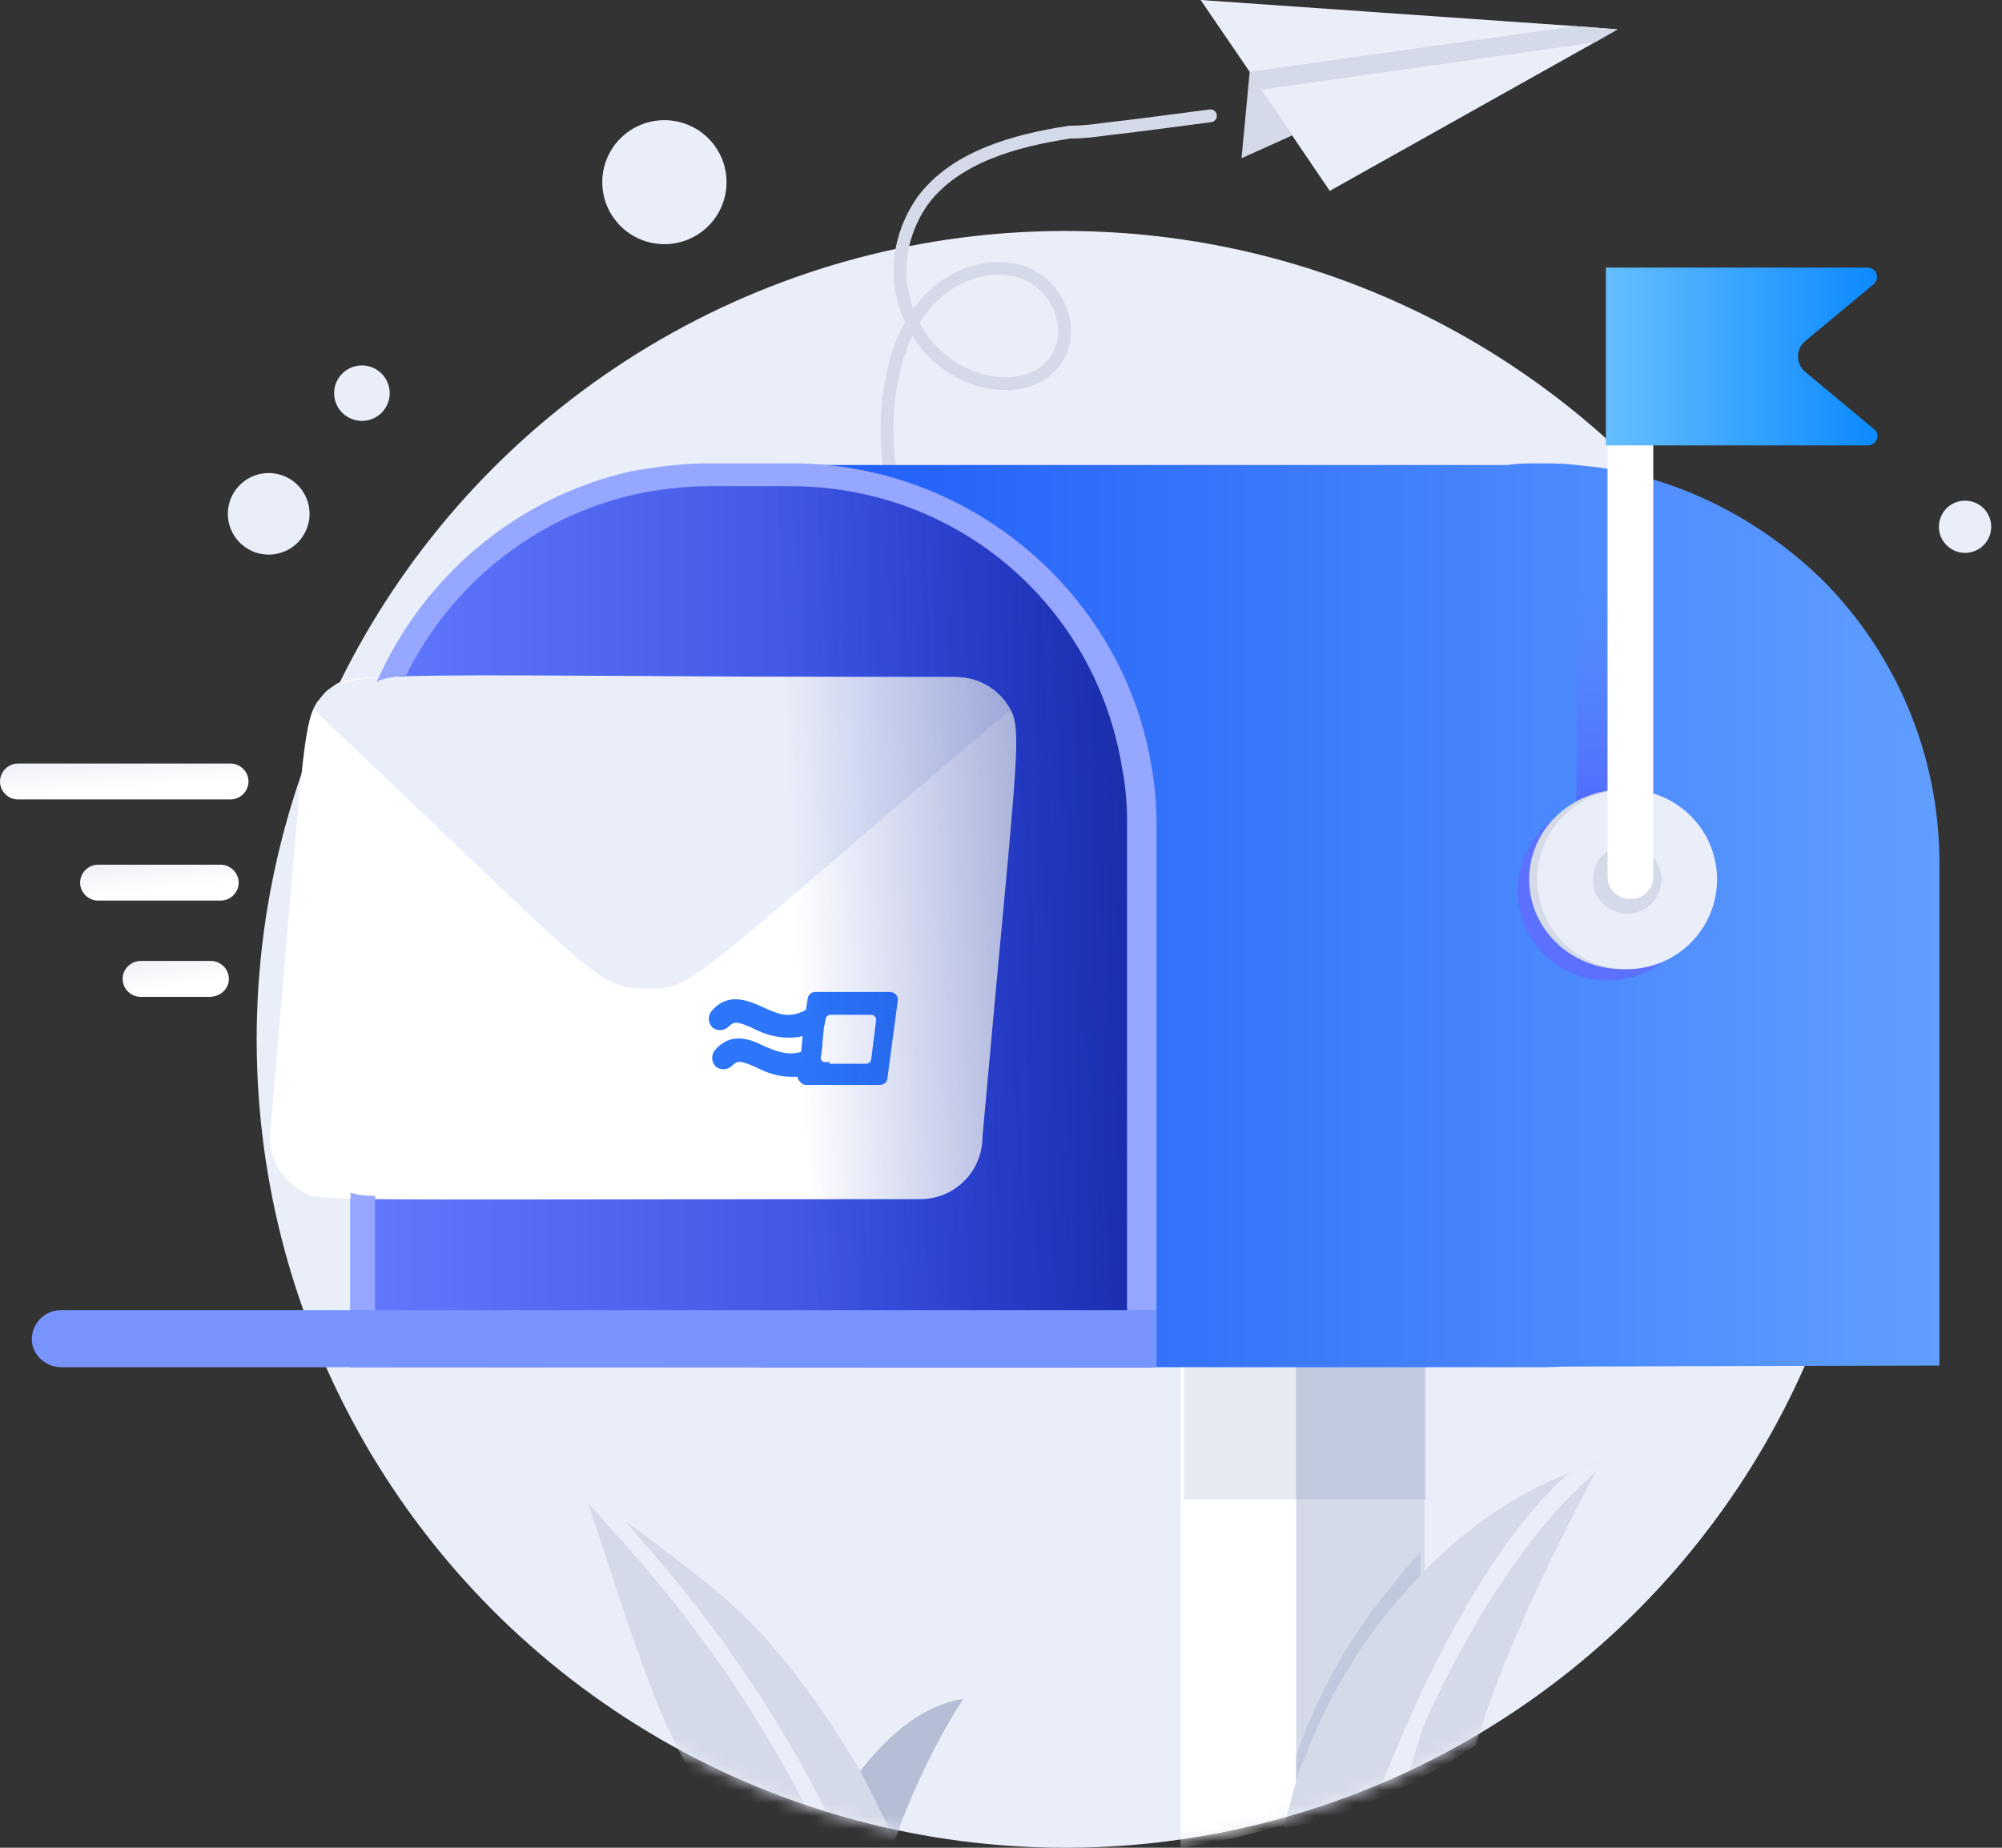 <svg width="156" height="144" viewBox="0 0 156 144" fill="none" xmlns="http://www.w3.org/2000/svg">
<rect x="0" y="0" width="156" height="144" fill="#333333" stroke="none"/>
<circle cx="83" cy="81" r="63" fill="#EAEEF9"/>
<mask id="mask0_5452_6314" style="mask-type:alpha" maskUnits="userSpaceOnUse" x="20" y="18" width="126" height="126">
<circle cx="83" cy="81" r="63" fill="#6C799F"/>
</mask>
<g mask="url(#mask0_5452_6314)">
<path d="M102 106V141.691C101.74 141.818 100.76 141.996 100.5 142.123C97.513 142.883 95.117 143.62 92 144V106H102Z" fill="white"/>
<path d="M111 106V137.154C110.342 137.538 109.684 137.795 109.026 138.051C108.763 138.179 108.5 138.308 108.237 138.436H108.105C107.842 138.564 107.447 138.692 107.184 138.821C105.211 139.718 103.105 140.359 101 141V106H111Z" fill="#D5DAE8"/>
<path opacity="0.1" d="M110.681 121V136.384C110.171 136.639 109.662 136.893 109.152 137.147C108.898 137.275 108.643 137.402 108.388 137.529H108.261C108.006 137.656 107.624 137.783 107.369 137.91C105.458 138.8 103.42 139.436 101.382 140.072C101.255 140.072 101.127 140.199 101 140.199V136.893C101.127 136.512 101.255 136.13 101.382 135.749C103.293 130.79 105.713 126.849 108.516 123.543C109.152 122.653 109.917 121.763 110.681 121Z" fill="#062C78"/>
<path opacity="0.1" d="M111.114 105.913H92.262V116.848H111.114V105.913Z" fill="#062C78"/>
<path d="M75.079 132.386C73.295 135.056 71.13 139.379 69.856 143.066C69.729 143.32 69.601 143.702 69.601 143.956C68.71 143.829 67.818 143.574 66.926 143.32C66.162 141.54 65.652 139.633 65.652 139.633C66.162 138.997 66.544 138.489 67.053 137.98C69.474 134.929 72.021 132.894 75.079 132.386Z" fill="#B6BED6"/>
<path d="M45.905 117.381C48.962 126.409 50.816 133.093 54 138.433C61.5 142.433 68 143.433 70 143.933C69.236 142.534 68.069 139.886 66.923 137.852C64.248 133.274 60.426 127.807 55.968 124.12C52.401 121.196 49.981 119.416 48.452 118.398C47.688 117.89 47.051 117.636 46.669 117.381C46.032 117.127 45.777 117.127 45.777 117.127C45.905 117.254 45.905 117.254 45.905 117.381V117.381Z" fill="#D5DAE8"/>
<path d="M65.139 142.683C64.885 142.556 64.63 142.556 64.375 142.429C64.12 142.302 63.866 142.302 63.483 142.175C57.624 130.35 51 122.849 47.051 118.526C46.669 118.017 46.287 117.636 45.905 117.254C45.905 117.127 45.905 117.127 45.777 117C45.777 117 46.032 117 46.669 117.254C47.051 117.509 47.688 117.763 48.452 118.271C52.529 122.849 59.28 130.604 65.139 142.683Z" fill="#EAEEF9"/>
<path d="M124.379 114.667L124.761 113.904C123.997 114.159 123.233 114.413 122.723 114.667C119.029 115.939 115.08 118.354 111.386 122.042C110.495 122.932 109.603 123.949 108.711 124.966L108.711 124.966C105.909 128.272 103.489 132.213 101.578 137.172C100.941 138.57 100.51 140.847 100 142.5C108 141 115 136 115 136C117.42 127.736 122.851 117.464 124.379 114.667Z" fill="#D5DAE8"/>
<path d="M124.387 114.667L124.769 113.904C124.005 114.159 123 114.5 122 115C117.924 118.814 114.579 124.076 111.139 131.069C109.993 133.485 108.847 136.155 107.7 138.952C107.7 138.952 107.5 139.5 107.5 140C107.755 139.873 109.245 139.127 109.5 139C110.137 137.347 110.502 135.519 111.139 133.993C115.088 125.474 119.547 118.863 124.387 114.667Z" fill="#EAEEF9"/>
</g>
<path d="M77.504 51.365C71.39 46.407 68.206 38.142 69.352 30.387C70.626 21.614 76.868 19.961 80.052 21.359C82.345 22.377 83.746 25.428 82.472 27.717C80.307 31.785 72.027 30.132 70.371 23.139C69.734 20.596 70.371 17.799 71.9 15.638C74.447 12.205 79.16 10.934 83.364 10.298C84.383 10.298 85.402 10.171 86.294 10.043C88.587 9.789 91.389 9.408 94.319 9.026" stroke="#D5DAE8" stroke-miterlimit="10" stroke-linecap="round" stroke-linejoin="round"/>
<path d="M100.691 10.552L96.742 12.332L97.379 5.594" fill="#D5DAE8"/>
<path d="M126.037 2.289L124.254 3.306L103.618 14.876L98.268 6.993L97.376 5.594L93.555 0L122.725 2.034L126.037 2.289Z" fill="#EAEEF9"/>
<path d="M126.044 2.289L124.26 3.307L98.275 6.994L97.383 5.595L122.732 2.035L126.044 2.289Z" fill="#D5DAE8"/>
<path d="M21.923 43.067C23.596 42.525 24.511 40.731 23.967 39.062C23.424 37.392 21.627 36.479 19.954 37.021C18.282 37.564 17.366 39.357 17.91 41.027C18.454 42.696 20.25 43.61 21.923 43.067Z" fill="#EAEEF9"/>
<path d="M28.871 32.696C30.008 32.327 30.631 31.108 30.261 29.972C29.891 28.837 28.669 28.216 27.532 28.585C26.395 28.954 25.772 30.173 26.142 31.308C26.512 32.444 27.733 33.065 28.871 32.696Z" fill="#EAEEF9"/>
<path d="M55.038 17.764C57.011 15.963 57.149 12.907 55.346 10.938C53.542 8.968 50.48 8.83 48.507 10.63C46.533 12.43 46.396 15.486 48.199 17.456C50.002 19.426 53.064 19.564 55.038 17.764Z" fill="#EAEEF9"/>
<path d="M154.496 42.554C155.327 41.796 155.385 40.509 154.626 39.68C153.867 38.85 152.578 38.793 151.747 39.55C150.916 40.308 150.858 41.595 151.617 42.425C152.376 43.254 153.666 43.312 154.496 42.554Z" fill="#EAEEF9"/>
<path d="M151.124 67.263V106.423L122 106.5L120.552 106.55H59.281V36.239H117.495C118.259 36.112 119.023 36.112 119.915 36.112C120.934 36.112 121.826 36.112 122.845 36.239C124.119 36.367 125.265 36.494 126.412 36.748C132.398 38.02 137.748 41.071 141.952 45.14C147.684 50.861 151.124 58.744 151.124 67.263Z" fill="url(#paint0_linear_5452_6314)"/>
<path d="M126.407 36.873V65.989C126.407 67.006 125.642 67.769 124.623 67.769C123.604 67.769 122.84 67.006 122.84 65.989V36.237C123.986 36.364 125.26 36.619 126.407 36.873Z" fill="url(#paint1_linear_5452_6314)"/>
<path d="M125.264 76.416C129.133 76.416 132.27 73.285 132.27 69.423C132.27 65.561 129.133 62.43 125.264 62.43C121.395 62.43 118.258 65.561 118.258 69.423C118.258 73.285 121.395 76.416 125.264 76.416Z" fill="#5C71FF"/>
<path d="M126.417 75.526C130.427 75.526 133.678 72.395 133.678 68.533C133.678 64.671 130.427 61.54 126.417 61.54C122.407 61.54 119.156 64.671 119.156 68.533C119.156 72.395 122.407 75.526 126.417 75.526Z" fill="#D5DAE8"/>
<path d="M126.791 75.526C130.66 75.526 133.797 72.395 133.797 68.533C133.797 64.671 130.66 61.54 126.791 61.54C122.922 61.54 119.785 64.671 119.785 68.533C119.785 72.395 122.922 75.526 126.791 75.526Z" fill="#EAEEF9"/>
<path d="M126.792 71.204C128.27 71.204 129.467 70.009 129.467 68.534C129.467 67.06 128.27 65.864 126.792 65.864C125.315 65.864 124.117 67.06 124.117 68.534C124.117 70.009 125.315 71.204 126.792 71.204Z" fill="#D5DAE8"/>
<path d="M89.718 64.209V106.548H27.301V64.209C27.301 50.859 36.727 39.67 49.211 36.873C51.249 36.364 53.287 36.237 55.452 36.237H61.821C75.833 36.237 87.425 46.409 89.591 59.886C89.591 61.158 89.718 62.683 89.718 64.209Z" fill="url(#paint2_linear_5452_6314)"/>
<path d="M128.828 34.587V68.28C128.828 69.297 128.064 70.06 127.045 70.06C126.026 70.06 125.262 69.297 125.262 68.28V34.587H128.828Z" fill="white"/>
<path d="M76.554 88.621C76.554 91.291 74.389 93.453 71.714 93.453C21.78 93.453 24.965 93.707 23.308 92.69C21.907 91.8 21.016 90.274 21.016 88.621C23.945 55.436 23.436 55.818 25.474 53.91C27.385 52.258 24.71 52.766 74.389 52.766C75.917 52.766 77.318 53.529 78.21 54.546C79.866 56.708 79.484 55.945 76.554 88.621Z" fill="white"/>
<path d="M78.73 55.309C53.508 76.669 54.145 77.051 50.451 77.051C46.502 77.051 46.884 76.542 24.465 55.309C26.376 51.749 25.229 52.766 74.526 52.766C76.309 52.766 77.965 53.783 78.73 55.309Z" fill="#EAEEF9"/>
<path d="M17.961 62.301H1.401C0.637 62.301 0 61.665 0 60.903C0 60.14 0.637 59.504 1.401 59.504H17.961C18.725 59.504 19.362 60.14 19.362 60.903C19.362 61.665 18.725 62.301 17.961 62.301Z" fill="url(#paint3_linear_5452_6314)"/>
<path d="M17.197 70.185H7.643C6.879 70.185 6.242 69.549 6.242 68.786C6.242 68.023 6.879 67.388 7.643 67.388H17.197C17.961 67.388 18.598 68.023 18.598 68.786C18.598 69.549 17.961 70.185 17.197 70.185Z" fill="url(#paint4_linear_5452_6314)"/>
<path d="M16.306 77.686H10.956C10.192 77.686 9.555 77.05 9.555 76.287C9.555 75.524 10.192 74.889 10.956 74.889H16.433C17.198 74.889 17.834 75.524 17.834 76.287C17.834 77.05 17.198 77.686 16.306 77.686Z" fill="url(#paint5_linear_5452_6314)"/>
<path d="M69.293 77.305H63.561C63.179 77.305 62.925 77.559 62.925 77.94L62.797 78.703L62.542 80.738L62.415 82.136L62.16 83.662C62.16 83.789 62.16 83.916 62.16 84.043C62.288 84.298 62.542 84.552 62.797 84.552H68.529C68.911 84.552 69.166 84.298 69.166 83.916L69.93 78.195C70.058 77.686 69.803 77.305 69.293 77.305ZM67.892 82.518C67.892 82.645 67.765 82.899 67.51 82.899H64.708H64.326C64.071 82.899 63.944 82.645 63.944 82.518L64.071 81.501L64.198 80.102L64.326 79.466C64.326 79.339 64.453 79.085 64.708 79.085H67.892C68.147 79.085 68.275 79.339 68.275 79.466L67.892 82.518Z" fill="#2D76F9"/>
<path d="M64.711 78.959C64.456 78.959 64.329 79.086 64.329 79.34L64.201 79.976C63.564 80.357 63.055 80.612 62.545 80.739C62.163 80.866 61.781 80.866 61.399 80.866C60.252 80.866 59.361 80.484 58.596 80.103C57.45 79.594 57.195 79.594 56.813 79.976C56.431 80.357 55.922 80.357 55.539 80.103C55.157 79.722 55.157 79.213 55.412 78.832C56.686 77.306 58.214 77.942 59.361 78.45C60.507 78.959 61.399 79.467 62.8 78.704C62.928 78.577 63.182 78.577 63.31 78.45C63.692 78.196 64.329 78.323 64.583 78.704C64.711 78.704 64.711 78.832 64.711 78.959Z" fill="#2D76F9"/>
<path d="M64.718 82.773L64.59 82.9C63.699 83.536 62.934 83.79 62.297 83.918C62.043 83.918 61.788 83.918 61.661 83.918C60.514 83.918 59.623 83.536 58.858 83.155C57.712 82.646 57.457 82.646 57.075 83.028C56.693 83.409 56.183 83.409 55.801 83.155C55.419 82.773 55.419 82.265 55.674 81.883C56.947 80.358 58.476 80.993 59.495 81.502C60.387 81.883 61.279 82.265 62.297 82.01C62.68 81.883 62.934 81.756 63.444 81.502C63.571 81.375 63.826 81.375 64.081 81.375L63.953 82.392C63.953 82.646 64.081 82.773 64.336 82.773H64.718Z" fill="#2D76F9"/>
<path opacity="0.5" d="M89.726 70.06L89.344 59.761C87.178 46.411 75.586 36.112 61.574 36.112H55.205C53.04 36.112 51.002 36.367 48.964 36.748L48.199 37.384L63.995 102.228L89.598 103.626V70.06H89.726Z" fill="url(#paint6_linear_5452_6314)"/>
<path d="M146.023 33.441C146.533 33.822 146.278 34.712 145.514 34.712H128.954H125.133V20.854H145.514C146.151 20.854 146.533 21.616 146.023 22.125L140.673 26.575C139.909 27.211 139.909 28.355 140.673 28.991L146.023 33.441Z" fill="url(#paint7_linear_5452_6314)"/>
<path d="M89.734 59.76C87.568 46.41 75.722 36.111 61.709 36.111H55.34C53.175 36.111 51.137 36.366 49.099 36.747C40.182 38.781 32.921 45.011 29.355 53.149C29.737 52.894 30.374 52.767 31.647 52.64C35.087 45.647 41.583 40.307 49.481 38.527C51.264 38.146 53.302 37.891 55.213 37.891H61.582C74.575 37.891 85.403 47.173 87.441 59.887C87.695 61.159 87.823 62.557 87.823 63.956V104.388H29.227V93.199C28.208 93.199 27.699 93.072 27.316 92.945V106.295H90.116V64.21C90.116 62.685 89.988 61.159 89.734 59.76Z" fill="#96A7FF"/>
<path d="M90.119 102.099V106.549H4.773C3.5 106.549 2.48 105.532 2.48 104.387C2.48 103.116 3.5 102.099 4.773 102.099H90.119Z" fill="#7894FF"/>
<defs>
<linearGradient id="paint0_linear_5452_6314" x1="59.291" y1="71.372" x2="151.146" y2="71.372" gradientUnits="userSpaceOnUse">
<stop stop-color="#1D5BF8"/>
<stop offset="1" stop-color="#609FFF"/>
</linearGradient>
<linearGradient id="paint1_linear_5452_6314" x1="124.614" y1="63.397" x2="124.614" y2="46.538" gradientUnits="userSpaceOnUse">
<stop stop-color="#4F6AFF"/>
<stop offset="1" stop-color="#657EFF" stop-opacity="0"/>
</linearGradient>
<linearGradient id="paint2_linear_5452_6314" x1="27.259" y1="71.325" x2="89.74" y2="71.325" gradientUnits="userSpaceOnUse">
<stop stop-color="#627AFF"/>
<stop offset="1" stop-color="#273DD1"/>
</linearGradient>
<linearGradient id="paint3_linear_5452_6314" x1="-3.58" y1="58.983" x2="-3.338" y2="62.427" gradientUnits="userSpaceOnUse">
<stop stop-color="#E9ECF6"/>
<stop offset="1" stop-color="white"/>
</linearGradient>
<linearGradient id="paint4_linear_5452_6314" x1="3.957" y1="66.866" x2="4.335" y2="70.286" gradientUnits="userSpaceOnUse">
<stop stop-color="#E9ECF6"/>
<stop offset="1" stop-color="white"/>
</linearGradient>
<linearGradient id="paint5_linear_5452_6314" x1="8.024" y1="74.367" x2="8.578" y2="77.737" gradientUnits="userSpaceOnUse">
<stop stop-color="#E9ECF6"/>
<stop offset="1" stop-color="white"/>
</linearGradient>
<linearGradient id="paint6_linear_5452_6314" x1="88.147" y1="69.176" x2="61.783" y2="70.404" gradientUnits="userSpaceOnUse">
<stop stop-color="#0C1E82"/>
<stop offset="1" stop-color="#001DB5" stop-opacity="0"/>
</linearGradient>
<linearGradient id="paint7_linear_5452_6314" x1="125.269" y1="27.725" x2="146.325" y2="27.725" gradientUnits="userSpaceOnUse">
<stop stop-color="#64BEFF"/>
<stop offset="1" stop-color="#0C8AFF"/>
</linearGradient>
</defs>
</svg>
